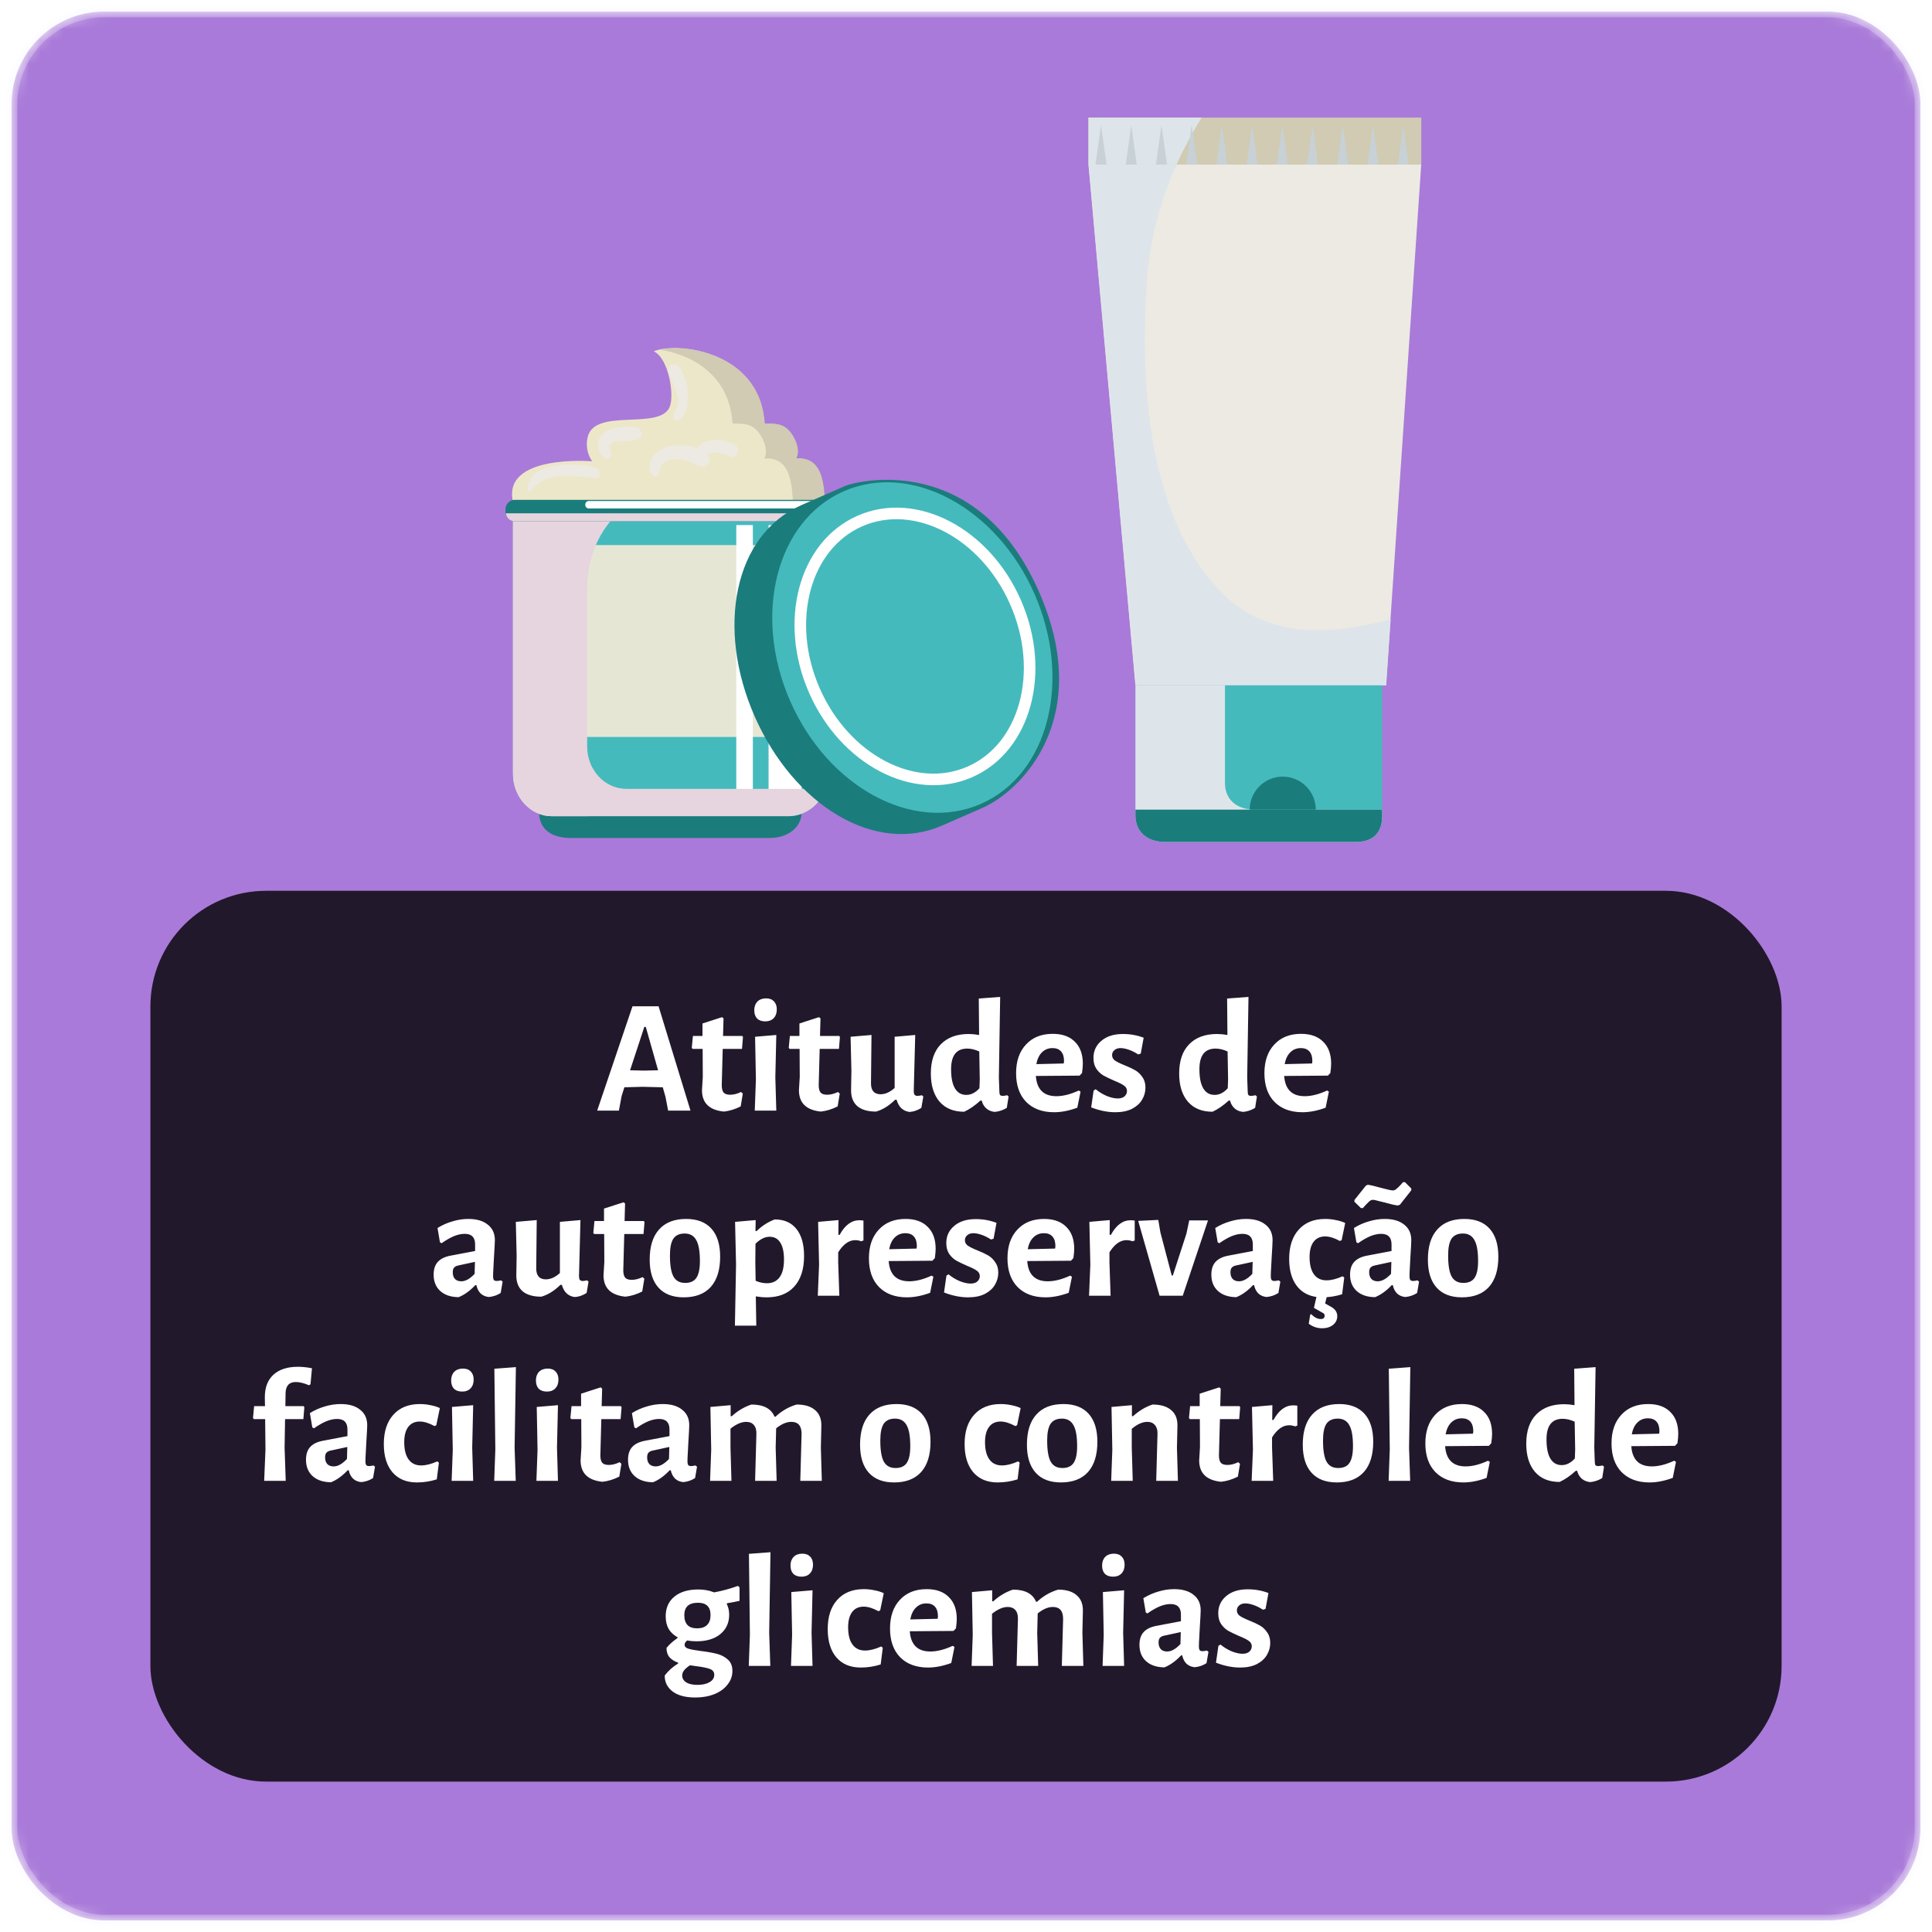 <svg width="167" height="167" viewBox="0 0 167 167" fill="none" xmlns="http://www.w3.org/2000/svg">
<mask id="mask0_206:37302" style="mask-type:alpha" maskUnits="userSpaceOnUse" x="0" y="0" width="167" height="167">
<rect x="1" y="1" width="165" height="165" rx="8" fill="#5988D6" stroke="#EDE6FC" stroke-opacity="0.3"/>
</mask>
<g mask="url(#mask0_206:37302)">
<rect x="1" y="1" width="165" height="165" rx="8" fill="#A97AD9" stroke="#EDE6FC" stroke-opacity="0.3"/>
<path d="M44.37 43.501C43.24 39.21 51.187 39.875 51.187 39.875C50.99 39.592 50.852 39.273 50.781 38.936C50.71 38.6 50.706 38.252 50.771 37.914C51.212 35.152 56.956 37.258 57.874 35.202C58.331 34.176 57.783 30.927 56.512 30.375C58.31 29.544 65.65 30.188 66.066 36.606C66.859 36.656 67.528 36.552 68.143 37.196C68.637 37.698 69.223 38.924 68.782 39.642C71.424 39.418 71.233 42.604 71.3 44.922L44.37 43.501Z" fill="#EDE7CA"/>
<path d="M63.316 36.602C64.109 36.651 64.778 36.547 65.414 37.191C65.904 37.694 66.489 38.919 66.049 39.638C68.637 39.418 68.508 42.471 68.566 44.772L71.341 44.918C71.275 42.6 71.466 39.414 68.824 39.638C69.264 38.919 68.678 37.694 68.184 37.191C67.553 36.547 66.884 36.651 66.107 36.602C65.733 30.695 59.436 29.702 57.056 30.23C59.764 30.657 63.05 32.369 63.316 36.602Z" fill="#D0CBB2"/>
<path d="M69.297 70.173C69.297 71.565 68.051 72.433 66.527 72.433H49.371C47.622 72.433 46.596 71.66 46.596 70.173V68.927C46.629 67.766 47.119 66.665 47.96 65.863C48.801 65.062 49.925 64.625 51.087 64.649H64.795C65.956 64.625 67.079 65.062 67.919 65.863C68.76 66.665 69.249 67.766 69.281 68.927L69.297 70.173Z" fill="#1B7C7C"/>
<path d="M44.341 44.685V66.896C44.341 68.906 45.853 70.551 47.697 70.551H68.209C70.053 70.551 71.566 68.89 71.566 66.896V44.685H44.341Z" fill="#45BABD"/>
<path d="M70.594 47.115H46.596V63.702H70.594V47.115Z" fill="#E6E6D5"/>
<g style="mix-blend-mode:soft-light">
<path d="M69.297 45.387H66.435V69.21H69.297V45.387Z" fill="white"/>
</g>
<g style="mix-blend-mode:soft-light">
<path d="M65.077 45.387H63.644V69.21H65.077V45.387Z" fill="white"/>
</g>
<g style="mix-blend-mode:multiply">
<path d="M50.754 64.537V51.036C50.754 48.208 51.718 46.164 53.085 44.685H44.341V66.896C44.341 68.906 45.853 70.551 47.697 70.551H68.209C68.912 70.531 69.591 70.293 70.153 69.87C70.714 69.446 71.129 68.858 71.341 68.188H54.107C52.262 68.171 50.754 66.543 50.754 64.537Z" fill="#E6D5DE"/>
</g>
<g style="mix-blend-mode:multiply">
<path d="M47.556 66.896V44.685H44.341V66.896C44.341 68.906 45.853 70.551 47.697 70.551H50.929C49.068 70.551 47.556 68.906 47.556 66.896Z" fill="#E6D5DE"/>
</g>
<path d="M72.305 44.133C72.331 44.349 72.271 44.566 72.138 44.739C72.005 44.911 71.81 45.025 71.594 45.055H44.407C44.192 45.025 43.996 44.911 43.864 44.739C43.731 44.566 43.671 44.349 43.697 44.133C43.67 43.916 43.729 43.697 43.862 43.524C43.995 43.35 44.191 43.236 44.407 43.206H71.594C71.811 43.236 72.007 43.35 72.14 43.524C72.273 43.697 72.332 43.916 72.305 44.133Z" fill="#1B7C7C"/>
<g style="mix-blend-mode:multiply">
<path d="M43.726 44.369C43.743 44.545 43.82 44.709 43.944 44.833C44.069 44.958 44.232 45.036 44.407 45.055H71.594C71.769 45.036 71.933 44.958 72.057 44.833C72.181 44.709 72.258 44.545 72.276 44.369H43.726Z" fill="#E6D5DE"/>
</g>
<g style="mix-blend-mode:soft-light">
<path d="M70.552 43.63C70.557 43.71 70.529 43.788 70.477 43.848C70.424 43.908 70.349 43.944 70.27 43.95H50.875C50.795 43.944 50.721 43.908 50.668 43.848C50.615 43.788 50.588 43.71 50.593 43.63C50.59 43.59 50.595 43.55 50.608 43.512C50.62 43.474 50.64 43.439 50.666 43.409C50.693 43.379 50.725 43.355 50.76 43.337C50.796 43.319 50.835 43.309 50.875 43.306H70.27C70.309 43.309 70.348 43.319 70.384 43.337C70.42 43.355 70.452 43.379 70.478 43.409C70.504 43.439 70.524 43.474 70.537 43.512C70.55 43.55 70.555 43.59 70.552 43.63Z" fill="white"/>
</g>
<path d="M89.817 51.169C94.628 62.14 88.214 68.387 84.941 69.824L81.439 71.357C75.624 73.916 68.612 69.592 65.239 61.94C61.866 54.289 63.44 46.218 69.272 43.663L73.061 42.002C74.062 41.586 84.451 38.936 89.817 51.169Z" fill="#1B7C7C"/>
<path d="M89.423 51.344C92.696 58.821 90.619 66.929 84.791 69.484C78.963 72.038 71.578 68.067 68.305 60.603C65.031 53.138 67.104 45.017 72.936 42.463C78.768 39.908 86.15 43.879 89.423 51.344Z" fill="#45BABD"/>
<path d="M87.782 52.062C90.412 58.048 88.646 64.607 83.844 66.717C79.042 68.828 73.019 65.675 70.394 59.689C67.769 53.703 69.53 47.14 74.332 45.034C79.134 42.928 85.157 46.072 87.782 52.062Z" stroke="white" stroke-miterlimit="10"/>
<path d="M58.746 31.762C58.673 31.645 58.557 31.561 58.423 31.527C58.289 31.494 58.147 31.514 58.027 31.584C57.908 31.654 57.82 31.767 57.783 31.901C57.746 32.034 57.762 32.177 57.828 32.298C58.103 32.876 58.281 33.474 58.526 34.059C58.842 34.807 58.373 35.376 58.219 36.041C58.209 36.077 58.208 36.114 58.215 36.151C58.223 36.187 58.238 36.221 58.261 36.251C58.283 36.281 58.312 36.305 58.345 36.322C58.378 36.338 58.414 36.347 58.452 36.348C59.257 36.261 59.411 35.185 59.44 34.533C59.52 33.558 59.276 32.584 58.746 31.762Z" fill="#ECEAE2"/>
<path d="M54.954 36.93C54.508 36.847 54.05 36.847 53.604 36.93C53.154 36.965 52.717 37.093 52.32 37.308C52.141 37.43 51.991 37.593 51.884 37.782C51.776 37.972 51.714 38.183 51.701 38.401C51.688 38.618 51.725 38.836 51.81 39.036C51.894 39.237 52.023 39.416 52.188 39.559C52.24 39.61 52.307 39.644 52.38 39.658C52.452 39.672 52.526 39.664 52.594 39.636C52.662 39.607 52.72 39.56 52.762 39.499C52.803 39.438 52.826 39.367 52.827 39.293C52.827 38.998 52.557 38.562 52.802 38.317C53.047 38.072 53.459 38.126 53.712 38.114C54.16 38.132 54.608 38.104 55.05 38.031C55.71 37.848 55.498 37.083 54.954 36.93Z" fill="#ECEAE2"/>
<path d="M51.573 40.49C50.007 39.912 45.541 39.804 45.645 42.35C45.644 42.384 45.655 42.416 45.674 42.443C45.694 42.469 45.722 42.488 45.754 42.497C45.786 42.506 45.819 42.505 45.85 42.492C45.881 42.48 45.907 42.458 45.923 42.429C47.215 40.606 49.562 41.183 51.456 41.345C51.98 41.391 52.005 40.652 51.573 40.49Z" fill="#ECEAE2"/>
<path d="M63.627 38.546C62.996 37.993 61.92 37.952 61.135 38.13C60.776 38.224 60.462 38.444 60.25 38.749C59.471 38.482 58.636 38.428 57.828 38.591C56.79 38.795 55.581 40.041 56.416 41.084C56.45 41.117 56.491 41.143 56.536 41.159C56.581 41.174 56.629 41.179 56.677 41.173C56.724 41.167 56.769 41.15 56.809 41.124C56.849 41.098 56.882 41.062 56.906 41.021C57.052 40.735 57.056 40.361 57.26 40.103C57.536 39.84 57.903 39.691 58.285 39.688C59.116 39.609 59.714 39.974 60.45 40.29C60.927 40.498 61.575 40.041 61.231 39.505C61.187 39.444 61.138 39.388 61.085 39.335C61.228 39.226 61.4 39.161 61.58 39.148C62.102 39.117 62.623 39.227 63.087 39.468C63.607 39.68 64.026 38.895 63.627 38.546Z" fill="#ECEAE2"/>
<path d="M119.805 59.24H98.142L94.084 14.229H122.849L119.805 59.24Z" fill="#ECEAE2"/>
<path d="M122.854 10.166H94.084V14.229H122.854V10.166Z" fill="#D0CBB2"/>
<g style="mix-blend-mode:multiply">
<g style="mix-blend-mode:multiply">
<path d="M105.017 50.613C99.23 44.079 98.566 33.008 99.114 24.726C99.323 21.095 100.202 17.535 101.706 14.225H94.1L98.163 59.24H119.821L120.208 53.52C114.795 54.983 109.137 55.294 105.017 50.613Z" fill="#DEE5EA"/>
</g>
<g style="mix-blend-mode:multiply">
<path d="M103.866 10.166H94.084V14.225H101.69C102.328 12.827 103.056 11.472 103.866 10.166Z" fill="#DEE5EA"/>
</g>
</g>
<path d="M117.184 72.778H100.776C98.915 72.778 98.154 71.677 98.154 70.493V59.24H119.468V70.576C119.468 71.677 118.961 72.778 117.184 72.778Z" fill="#45BABD"/>
<g style="mix-blend-mode:multiply">
<path d="M108.51 69.986C106.649 69.986 105.885 68.886 105.885 67.702V59.24H98.146V70.493C98.146 71.677 98.906 72.778 100.767 72.778H117.184C118.961 72.778 119.468 71.677 119.468 70.576V69.986H108.51Z" fill="#DEE5EA"/>
</g>
<path d="M98.146 69.986V70.493C98.146 71.677 98.906 72.778 100.767 72.778H117.184C118.961 72.778 119.468 71.677 119.468 70.576V69.986H98.146Z" fill="#1B7C7C"/>
<path d="M108.024 69.986C108.024 69.228 108.325 68.502 108.861 67.966C109.397 67.43 110.124 67.129 110.882 67.129C111.639 67.13 112.365 67.431 112.9 67.967C113.435 68.503 113.736 69.229 113.736 69.986H108.024Z" fill="#1B7C7C"/>
<g style="mix-blend-mode:multiply">
<path d="M95.65 14.229H94.694L95.172 10.802L95.65 14.229Z" fill="#C8D1D6"/>
</g>
<g style="mix-blend-mode:multiply">
<path d="M98.263 14.229H97.307L97.785 10.802L98.263 14.229Z" fill="#C8D1D6"/>
</g>
<g style="mix-blend-mode:multiply">
<path d="M100.875 14.229H99.92L100.398 10.802L100.875 14.229Z" fill="#C8D1D6"/>
</g>
<g style="mix-blend-mode:multiply">
<path d="M103.488 14.229H102.529L103.006 10.802L103.488 14.229Z" fill="#C8D1D6"/>
</g>
<g style="mix-blend-mode:multiply">
<path d="M106.101 14.229H105.141L105.619 10.802L106.101 14.229Z" fill="#C8D1D6"/>
</g>
<g style="mix-blend-mode:multiply">
<path d="M108.71 14.229H107.754L108.232 10.802L108.71 14.229Z" fill="#C8D1D6"/>
</g>
<g style="mix-blend-mode:multiply">
<path d="M111.322 14.229H110.363L110.845 10.802L111.322 14.229Z" fill="#C8D1D6"/>
</g>
<g style="mix-blend-mode:multiply">
<path d="M113.935 14.229H112.976L113.457 10.802L113.935 14.229Z" fill="#C8D1D6"/>
</g>
<g style="mix-blend-mode:multiply">
<path d="M116.548 14.229H115.588L116.066 10.802L116.548 14.229Z" fill="#C8D1D6"/>
</g>
<g style="mix-blend-mode:multiply">
<path d="M119.157 14.229H118.201L118.679 10.802L119.157 14.229Z" fill="#C8D1D6"/>
</g>
<g style="mix-blend-mode:multiply">
<path d="M121.769 14.229H120.814L121.292 10.802L121.769 14.229Z" fill="#C8D1D6"/>
</g>
</g>
<g filter="url(#filter0_b_206:37302)">
<rect x="13" y="77" width="141" height="77" rx="10" fill="black" fill-opacity="0.8"/>
</g>
<path d="M59.684 96H57.752L57.528 94.824L57.29 93.984L55.526 93.942L53.972 93.984L53.734 94.726L53.496 96H51.62L54.672 86.984H56.926L59.684 96ZM56.884 92.514L55.82 88.762H55.694L54.462 92.514L55.666 92.542L56.884 92.514ZM63.115 94.628C63.414 94.628 63.726 94.549 64.053 94.39L64.207 94.53L64.025 95.636C63.549 95.879 63.064 96.028 62.569 96.084C61.309 95.953 60.679 95.337 60.679 94.236L60.749 93.074L60.735 90.666H59.867L59.797 90.568L59.895 89.546H60.721V88.468L62.415 87.922L62.541 88.034L62.499 89.546H64.165L64.221 89.644L64.137 90.666H62.471L62.387 93.802C62.387 94.101 62.443 94.315 62.555 94.446C62.667 94.567 62.854 94.628 63.115 94.628ZM65.339 93.312L65.269 89.616L67.103 89.462L67.019 93.13L67.103 96H65.241L65.339 93.312ZM66.221 86.298C66.511 86.298 66.735 86.382 66.893 86.55C67.061 86.718 67.145 86.951 67.145 87.25C67.145 87.567 67.057 87.819 66.879 88.006C66.702 88.193 66.459 88.286 66.151 88.286C65.843 88.286 65.605 88.202 65.437 88.034C65.279 87.866 65.199 87.628 65.199 87.32C65.199 87.012 65.288 86.765 65.465 86.578C65.652 86.391 65.904 86.298 66.221 86.298ZM71.496 94.628C71.794 94.628 72.107 94.549 72.434 94.39L72.588 94.53L72.406 95.636C71.93 95.879 71.444 96.028 70.95 96.084C69.69 95.953 69.06 95.337 69.06 94.236L69.13 93.074L69.116 90.666H68.248L68.178 90.568L68.276 89.546H69.102V88.468L70.796 87.922L70.922 88.034L70.88 89.546H72.546L72.602 89.644L72.518 90.666H70.852L70.768 93.802C70.768 94.101 70.824 94.315 70.936 94.446C71.048 94.567 71.234 94.628 71.496 94.628ZM79.81 94.782L79.642 95.762C79.297 95.986 78.942 96.103 78.578 96.112C78.308 96.065 78.084 95.958 77.906 95.79C77.729 95.622 77.594 95.379 77.5 95.062H77.374C76.842 95.585 76.292 95.925 75.722 96.084C75.013 96.084 74.472 95.925 74.098 95.608C73.734 95.281 73.557 94.815 73.566 94.208L73.594 92.556L73.524 89.616L75.33 89.462L75.288 93.592C75.279 93.919 75.344 94.166 75.484 94.334C75.624 94.502 75.834 94.586 76.114 94.586C76.525 94.586 76.931 94.404 77.332 94.04V89.616L79.11 89.462L78.984 94.306C78.984 94.455 79.008 94.563 79.054 94.628C79.11 94.693 79.194 94.726 79.306 94.726C79.409 94.726 79.535 94.707 79.684 94.67L79.81 94.782ZM86.341 93.13L86.383 94.306C86.383 94.465 86.401 94.577 86.439 94.642C86.485 94.698 86.565 94.726 86.677 94.726C86.779 94.726 86.905 94.707 87.055 94.67L87.181 94.782L87.027 95.762C86.709 95.958 86.364 96.075 85.991 96.112C85.701 96.084 85.459 95.986 85.263 95.818C85.067 95.65 84.931 95.421 84.857 95.132H84.745C84.287 95.552 83.821 95.874 83.345 96.098C82.43 96.098 81.721 95.809 81.217 95.23C80.713 94.642 80.461 93.83 80.461 92.794C80.461 91.693 80.75 90.848 81.329 90.26C81.907 89.672 82.71 89.378 83.737 89.378C84.007 89.378 84.306 89.406 84.633 89.462L84.605 86.312L86.453 86.172L86.341 93.13ZM83.611 90.638C82.677 90.638 82.211 91.231 82.211 92.416C82.211 93.153 82.323 93.709 82.547 94.082C82.771 94.455 83.097 94.642 83.527 94.642C83.937 94.642 84.315 94.451 84.661 94.068L84.689 93.298L84.647 90.89C84.283 90.722 83.937 90.638 83.611 90.638ZM93.318 92.976L89.538 93.004C89.622 94.171 90.215 94.754 91.316 94.754C91.894 94.754 92.538 94.591 93.248 94.264L93.402 94.362L93.122 95.748C92.412 96.009 91.745 96.14 91.12 96.14C90.093 96.14 89.286 95.841 88.698 95.244C88.119 94.647 87.83 93.821 87.83 92.766C87.83 91.721 88.115 90.895 88.684 90.288C89.253 89.672 90.023 89.364 90.994 89.364C91.825 89.364 92.464 89.593 92.912 90.05C93.369 90.498 93.598 91.128 93.598 91.94C93.598 92.155 93.575 92.425 93.528 92.752L93.318 92.976ZM91.974 91.73C91.974 91.357 91.89 91.077 91.722 90.89C91.554 90.694 91.306 90.596 90.98 90.596C90.616 90.596 90.312 90.717 90.07 90.96C89.827 91.193 89.664 91.534 89.58 91.982L91.946 91.926L91.974 91.73ZM97.065 89.378C97.7 89.378 98.297 89.485 98.857 89.7L98.605 91.072L98.381 91.142C98.111 90.965 97.84 90.829 97.569 90.736C97.299 90.643 97.061 90.596 96.855 90.596C96.631 90.596 96.454 90.657 96.323 90.778C96.193 90.89 96.127 91.03 96.127 91.198C96.127 91.394 96.211 91.553 96.379 91.674C96.557 91.795 96.832 91.931 97.205 92.08C97.579 92.229 97.887 92.374 98.129 92.514C98.372 92.654 98.577 92.85 98.745 93.102C98.923 93.345 99.011 93.648 99.011 94.012C99.011 94.385 98.913 94.735 98.717 95.062C98.531 95.379 98.241 95.641 97.849 95.846C97.457 96.042 96.977 96.14 96.407 96.14C95.735 96.14 95.04 96 94.321 95.72L94.531 94.264L94.713 94.152C95.003 94.395 95.325 94.591 95.679 94.74C96.034 94.88 96.347 94.95 96.617 94.95C96.869 94.95 97.065 94.889 97.205 94.768C97.345 94.637 97.415 94.483 97.415 94.306C97.415 94.11 97.327 93.951 97.149 93.83C96.981 93.709 96.711 93.573 96.337 93.424C95.955 93.256 95.642 93.107 95.399 92.976C95.157 92.836 94.947 92.64 94.769 92.388C94.601 92.136 94.517 91.823 94.517 91.45C94.517 90.843 94.746 90.349 95.203 89.966C95.661 89.574 96.281 89.378 97.065 89.378ZM107.806 93.13L107.848 94.306C107.848 94.465 107.866 94.577 107.904 94.642C107.95 94.698 108.03 94.726 108.142 94.726C108.244 94.726 108.37 94.707 108.52 94.67L108.646 94.782L108.492 95.762C108.174 95.958 107.829 96.075 107.456 96.112C107.166 96.084 106.924 95.986 106.728 95.818C106.532 95.65 106.396 95.421 106.322 95.132H106.21C105.752 95.552 105.286 95.874 104.81 96.098C103.895 96.098 103.186 95.809 102.682 95.23C102.178 94.642 101.926 93.83 101.926 92.794C101.926 91.693 102.215 90.848 102.794 90.26C103.372 89.672 104.175 89.378 105.202 89.378C105.472 89.378 105.771 89.406 106.098 89.462L106.07 86.312L107.918 86.172L107.806 93.13ZM105.076 90.638C104.142 90.638 103.676 91.231 103.676 92.416C103.676 93.153 103.788 93.709 104.012 94.082C104.236 94.455 104.562 94.642 104.992 94.642C105.402 94.642 105.78 94.451 106.126 94.068L106.154 93.298L106.112 90.89C105.748 90.722 105.402 90.638 105.076 90.638ZM114.783 92.976L111.003 93.004C111.087 94.171 111.679 94.754 112.781 94.754C113.359 94.754 114.003 94.591 114.713 94.264L114.867 94.362L114.587 95.748C113.877 96.009 113.21 96.14 112.585 96.14C111.558 96.14 110.751 95.841 110.163 95.244C109.584 94.647 109.295 93.821 109.295 92.766C109.295 91.721 109.579 90.895 110.149 90.288C110.718 89.672 111.488 89.364 112.459 89.364C113.289 89.364 113.929 89.593 114.377 90.05C114.834 90.498 115.063 91.128 115.063 91.94C115.063 92.155 115.039 92.425 114.993 92.752L114.783 92.976ZM113.439 91.73C113.439 91.357 113.355 91.077 113.187 90.89C113.019 90.694 112.771 90.596 112.445 90.596C112.081 90.596 111.777 90.717 111.535 90.96C111.292 91.193 111.129 91.534 111.045 91.982L113.411 91.926L113.439 91.73ZM40.48 105.364C41.198 105.364 41.758 105.527 42.16 105.854C42.57 106.171 42.776 106.619 42.776 107.198C42.776 107.366 42.748 107.898 42.691 108.794C42.682 109.055 42.668 109.326 42.65 109.606C42.631 109.877 42.621 110.11 42.621 110.306C42.621 110.465 42.645 110.577 42.691 110.642C42.738 110.698 42.822 110.726 42.944 110.726C43.037 110.726 43.158 110.707 43.307 110.67L43.447 110.782L43.279 111.762C42.981 111.958 42.64 112.075 42.258 112.112C41.977 112.084 41.744 111.986 41.557 111.818C41.371 111.641 41.245 111.398 41.179 111.09H41.081C40.615 111.585 40.134 111.93 39.639 112.126C38.968 112.117 38.44 111.939 38.057 111.594C37.675 111.249 37.483 110.777 37.483 110.18C37.483 109.713 37.6 109.349 37.834 109.088C38.076 108.817 38.44 108.635 38.925 108.542L41.068 108.136V107.562C41.068 106.955 40.769 106.652 40.172 106.652C39.882 106.652 39.574 106.717 39.248 106.848C38.93 106.979 38.571 107.184 38.169 107.464L38.029 107.38L37.819 106.148C38.221 105.896 38.65 105.705 39.108 105.574C39.565 105.434 40.022 105.364 40.48 105.364ZM39.569 109.396C39.42 109.433 39.308 109.499 39.233 109.592C39.168 109.676 39.136 109.807 39.136 109.984C39.136 110.227 39.201 110.418 39.331 110.558C39.462 110.689 39.644 110.754 39.877 110.754C40.242 110.754 40.624 110.539 41.026 110.11L41.053 109.074L39.569 109.396ZM50.874 110.782L50.706 111.762C50.36 111.986 50.006 112.103 49.642 112.112C49.371 112.065 49.147 111.958 48.97 111.79C48.792 111.622 48.657 111.379 48.564 111.062H48.438C47.906 111.585 47.355 111.925 46.786 112.084C46.076 112.084 45.535 111.925 45.162 111.608C44.798 111.281 44.62 110.815 44.63 110.208L44.658 108.556L44.588 105.616L46.394 105.462L46.352 109.592C46.342 109.919 46.408 110.166 46.548 110.334C46.688 110.502 46.898 110.586 47.178 110.586C47.588 110.586 47.994 110.404 48.396 110.04V105.616L50.174 105.462L50.048 110.306C50.048 110.455 50.071 110.563 50.118 110.628C50.174 110.693 50.258 110.726 50.37 110.726C50.472 110.726 50.598 110.707 50.748 110.67L50.874 110.782ZM54.604 110.628C54.903 110.628 55.215 110.549 55.542 110.39L55.696 110.53L55.514 111.636C55.038 111.879 54.553 112.028 54.058 112.084C52.798 111.953 52.168 111.337 52.168 110.236L52.238 109.074L52.224 106.666H51.356L51.286 106.568L51.384 105.546H52.21V104.468L53.904 103.922L54.03 104.034L53.988 105.546H55.654L55.71 105.644L55.626 106.666H53.96L53.876 109.802C53.876 110.101 53.932 110.315 54.044 110.446C54.156 110.567 54.343 110.628 54.604 110.628ZM59.309 105.364C60.261 105.364 60.989 105.644 61.493 106.204C61.997 106.764 62.249 107.571 62.249 108.626C62.249 109.765 61.978 110.637 61.437 111.244C60.896 111.841 60.116 112.14 59.099 112.14C58.147 112.14 57.419 111.86 56.915 111.3C56.411 110.74 56.159 109.933 56.159 108.878C56.159 107.739 56.43 106.871 56.971 106.274C57.512 105.667 58.292 105.364 59.309 105.364ZM59.183 106.624C58.735 106.624 58.408 106.773 58.203 107.072C58.007 107.371 57.909 107.851 57.909 108.514C57.909 109.373 58.012 109.984 58.217 110.348C58.422 110.712 58.758 110.894 59.225 110.894C59.673 110.894 59.995 110.749 60.191 110.46C60.396 110.161 60.499 109.676 60.499 109.004C60.499 108.155 60.392 107.548 60.177 107.184C59.972 106.811 59.64 106.624 59.183 106.624ZM66.969 105.406C67.781 105.406 68.406 105.681 68.845 106.232C69.284 106.783 69.503 107.562 69.503 108.57C69.503 109.709 69.218 110.591 68.649 111.216C68.089 111.832 67.296 112.14 66.269 112.14C65.97 112.14 65.658 112.112 65.331 112.056L65.373 114.59H63.525L63.623 109.312L63.539 105.616L65.317 105.462L65.303 106.414H65.401C65.662 106.162 65.914 105.961 66.157 105.812C66.4 105.653 66.67 105.518 66.969 105.406ZM66.283 110.922C66.768 110.922 67.137 110.749 67.389 110.404C67.641 110.059 67.767 109.55 67.767 108.878C67.767 108.225 67.66 107.735 67.445 107.408C67.24 107.072 66.932 106.904 66.521 106.904C66.12 106.904 65.714 107.105 65.303 107.506L65.289 109.13L65.317 110.712C65.653 110.852 65.975 110.922 66.283 110.922ZM74.287 105.476C74.371 105.476 74.488 105.485 74.637 105.504V107.226L74.441 107.296C74.282 107.231 74.11 107.198 73.923 107.198C73.382 107.198 72.892 107.548 72.453 108.248V109.13L72.551 112H70.689L70.801 109.312L70.717 105.616L72.481 105.462L72.467 106.736H72.579C73.036 105.896 73.606 105.476 74.287 105.476ZM80.596 108.976L76.816 109.004C76.9 110.171 77.493 110.754 78.594 110.754C79.173 110.754 79.817 110.591 80.526 110.264L80.68 110.362L80.4 111.748C79.691 112.009 79.023 112.14 78.398 112.14C77.371 112.14 76.564 111.841 75.976 111.244C75.397 110.647 75.108 109.821 75.108 108.766C75.108 107.721 75.393 106.895 75.962 106.288C76.531 105.672 77.302 105.364 78.272 105.364C79.103 105.364 79.742 105.593 80.19 106.05C80.647 106.498 80.876 107.128 80.876 107.94C80.876 108.155 80.853 108.425 80.806 108.752L80.596 108.976ZM79.252 107.73C79.252 107.357 79.168 107.077 79 106.89C78.832 106.694 78.585 106.596 78.258 106.596C77.894 106.596 77.591 106.717 77.348 106.96C77.106 107.193 76.942 107.534 76.858 107.982L79.224 107.926L79.252 107.73ZM84.344 105.378C84.978 105.378 85.576 105.485 86.136 105.7L85.884 107.072L85.66 107.142C85.389 106.965 85.118 106.829 84.848 106.736C84.577 106.643 84.339 106.596 84.134 106.596C83.91 106.596 83.732 106.657 83.602 106.778C83.471 106.89 83.406 107.03 83.406 107.198C83.406 107.394 83.49 107.553 83.658 107.674C83.835 107.795 84.11 107.931 84.484 108.08C84.857 108.229 85.165 108.374 85.408 108.514C85.65 108.654 85.856 108.85 86.024 109.102C86.201 109.345 86.29 109.648 86.29 110.012C86.29 110.385 86.192 110.735 85.996 111.062C85.809 111.379 85.52 111.641 85.128 111.846C84.736 112.042 84.255 112.14 83.686 112.14C83.014 112.14 82.318 112 81.6 111.72L81.81 110.264L81.992 110.152C82.281 110.395 82.603 110.591 82.958 110.74C83.312 110.88 83.625 110.95 83.896 110.95C84.148 110.95 84.344 110.889 84.484 110.768C84.624 110.637 84.694 110.483 84.694 110.306C84.694 110.11 84.605 109.951 84.428 109.83C84.26 109.709 83.989 109.573 83.616 109.424C83.233 109.256 82.92 109.107 82.678 108.976C82.435 108.836 82.225 108.64 82.048 108.388C81.88 108.136 81.796 107.823 81.796 107.45C81.796 106.843 82.024 106.349 82.482 105.966C82.939 105.574 83.56 105.378 84.344 105.378ZM92.573 108.976L88.793 109.004C88.877 110.171 89.469 110.754 90.571 110.754C91.149 110.754 91.793 110.591 92.503 110.264L92.657 110.362L92.377 111.748C91.667 112.009 91 112.14 90.375 112.14C89.348 112.14 88.541 111.841 87.953 111.244C87.374 110.647 87.085 109.821 87.085 108.766C87.085 107.721 87.369 106.895 87.939 106.288C88.508 105.672 89.278 105.364 90.249 105.364C91.079 105.364 91.719 105.593 92.167 106.05C92.624 106.498 92.853 107.128 92.853 107.94C92.853 108.155 92.829 108.425 92.783 108.752L92.573 108.976ZM91.229 107.73C91.229 107.357 91.145 107.077 90.977 106.89C90.809 106.694 90.561 106.596 90.235 106.596C89.871 106.596 89.567 106.717 89.325 106.96C89.082 107.193 88.919 107.534 88.835 107.982L91.201 107.926L91.229 107.73ZM97.734 105.476C97.818 105.476 97.935 105.485 98.084 105.504V107.226L97.888 107.296C97.73 107.231 97.557 107.198 97.37 107.198C96.829 107.198 96.339 107.548 95.9 108.248V109.13L95.998 112H94.136L94.248 109.312L94.164 105.616L95.928 105.462L95.914 106.736H96.026C96.484 105.896 97.053 105.476 97.734 105.476ZM100.303 106.526L101.283 110.25H101.381L102.557 106.624L102.795 105.49H104.419L102.235 112H100.233L98.385 105.532L100.121 105.448L100.303 106.526ZM107.704 105.364C108.423 105.364 108.983 105.527 109.384 105.854C109.795 106.171 110 106.619 110 107.198C110 107.366 109.972 107.898 109.916 108.794C109.907 109.055 109.893 109.326 109.874 109.606C109.855 109.877 109.846 110.11 109.846 110.306C109.846 110.465 109.869 110.577 109.916 110.642C109.963 110.698 110.047 110.726 110.168 110.726C110.261 110.726 110.383 110.707 110.532 110.67L110.672 110.782L110.504 111.762C110.205 111.958 109.865 112.075 109.482 112.112C109.202 112.084 108.969 111.986 108.782 111.818C108.595 111.641 108.469 111.398 108.404 111.09H108.306C107.839 111.585 107.359 111.93 106.864 112.126C106.192 112.117 105.665 111.939 105.282 111.594C104.899 111.249 104.708 110.777 104.708 110.18C104.708 109.713 104.825 109.349 105.058 109.088C105.301 108.817 105.665 108.635 106.15 108.542L108.292 108.136V107.562C108.292 106.955 107.993 106.652 107.396 106.652C107.107 106.652 106.799 106.717 106.472 106.848C106.155 106.979 105.795 107.184 105.394 107.464L105.254 107.38L105.044 106.148C105.445 105.896 105.875 105.705 106.332 105.574C106.789 105.434 107.247 105.364 107.704 105.364ZM106.794 109.396C106.645 109.433 106.533 109.499 106.458 109.592C106.393 109.676 106.36 109.807 106.36 109.984C106.36 110.227 106.425 110.418 106.556 110.558C106.687 110.689 106.869 110.754 107.102 110.754C107.466 110.754 107.849 110.539 108.25 110.11L108.278 109.074L106.794 109.396ZM114.556 105.364C114.864 105.364 115.168 105.397 115.466 105.462C115.774 105.518 116.045 105.602 116.278 105.714L115.97 107.198L115.816 107.268C115.34 107.007 114.916 106.876 114.542 106.876C114.113 106.876 113.782 107.03 113.548 107.338C113.315 107.646 113.198 108.085 113.198 108.654C113.198 109.307 113.324 109.807 113.576 110.152C113.828 110.497 114.188 110.67 114.654 110.67C115.074 110.67 115.541 110.553 116.054 110.32L116.194 110.432L116.012 111.874C115.452 112.051 114.878 112.14 114.29 112.14C113.394 112.14 112.694 111.851 112.19 111.272C111.686 110.684 111.434 109.867 111.434 108.822C111.434 107.739 111.71 106.895 112.26 106.288C112.811 105.672 113.576 105.364 114.556 105.364ZM114.542 112.672L115.018 112.938C115.224 113.05 115.368 113.171 115.452 113.302C115.546 113.442 115.592 113.596 115.592 113.764C115.592 114.072 115.471 114.324 115.228 114.52C114.986 114.716 114.668 114.814 114.276 114.814C113.856 114.814 113.474 114.683 113.128 114.422L113.254 113.638L113.338 113.596C113.618 113.876 113.894 114.016 114.164 114.016C114.388 114.016 114.5 113.918 114.5 113.722C114.5 113.657 114.482 113.601 114.444 113.554C114.407 113.517 114.346 113.479 114.262 113.442L113.576 113.05L113.898 111.636H114.794L114.542 112.672ZM119.694 105.364C120.413 105.364 120.973 105.527 121.374 105.854C121.785 106.171 121.99 106.619 121.99 107.198C121.99 107.366 121.962 107.898 121.906 108.794C121.897 109.055 121.883 109.326 121.864 109.606C121.846 109.877 121.836 110.11 121.836 110.306C121.836 110.465 121.86 110.577 121.906 110.642C121.953 110.698 122.037 110.726 122.158 110.726C122.252 110.726 122.373 110.707 122.522 110.67L122.662 110.782L122.494 111.762C122.196 111.958 121.855 112.075 121.472 112.112C121.192 112.084 120.959 111.986 120.772 111.818C120.586 111.641 120.46 111.398 120.394 111.09H120.296C119.83 111.585 119.349 111.93 118.854 112.126C118.182 112.117 117.655 111.939 117.272 111.594C116.89 111.249 116.698 110.777 116.698 110.18C116.698 109.713 116.815 109.349 117.048 109.088C117.291 108.817 117.655 108.635 118.14 108.542L120.282 108.136V107.562C120.282 106.955 119.984 106.652 119.386 106.652C119.097 106.652 118.789 106.717 118.462 106.848C118.145 106.979 117.786 107.184 117.384 107.464L117.244 107.38L117.034 106.148C117.436 105.896 117.865 105.705 118.322 105.574C118.78 105.434 119.237 105.364 119.694 105.364ZM118.784 109.396C118.635 109.433 118.523 109.499 118.448 109.592C118.383 109.676 118.35 109.807 118.35 109.984C118.35 110.227 118.416 110.418 118.546 110.558C118.677 110.689 118.859 110.754 119.092 110.754C119.456 110.754 119.839 110.539 120.24 110.11L120.268 109.074L118.784 109.396ZM121.99 102.732V102.886L121.01 104.132L120.828 104.202C120.576 104.174 120.189 104.085 119.666 103.936C119.62 103.927 119.466 103.889 119.204 103.824C118.952 103.749 118.775 103.712 118.672 103.712C118.57 103.712 118.467 103.754 118.364 103.838C118.271 103.922 118.168 104.025 118.056 104.146C117.944 104.267 117.86 104.361 117.804 104.426H117.636L117.076 103.88V103.726L118.07 102.48L118.238 102.41C118.462 102.438 118.859 102.531 119.428 102.69C119.951 102.83 120.273 102.9 120.394 102.9C120.506 102.9 120.614 102.853 120.716 102.76C120.828 102.667 120.94 102.559 121.052 102.438C121.164 102.317 121.239 102.233 121.276 102.186H121.444L121.99 102.732ZM126.575 105.364C127.527 105.364 128.255 105.644 128.759 106.204C129.263 106.764 129.515 107.571 129.515 108.626C129.515 109.765 129.244 110.637 128.703 111.244C128.161 111.841 127.382 112.14 126.365 112.14C125.413 112.14 124.685 111.86 124.181 111.3C123.677 110.74 123.425 109.933 123.425 108.878C123.425 107.739 123.695 106.871 124.237 106.274C124.778 105.667 125.557 105.364 126.575 105.364ZM126.449 106.624C126.001 106.624 125.674 106.773 125.469 107.072C125.273 107.371 125.175 107.851 125.175 108.514C125.175 109.373 125.277 109.984 125.483 110.348C125.688 110.712 126.024 110.894 126.491 110.894C126.939 110.894 127.261 110.749 127.457 110.46C127.662 110.161 127.765 109.676 127.765 109.004C127.765 108.155 127.657 107.548 127.443 107.184C127.237 106.811 126.906 106.624 126.449 106.624ZM25.747 118.144C26.13 118.144 26.535 118.186 26.965 118.27L26.839 119.656L26.713 119.74C26.274 119.553 25.892 119.46 25.565 119.46C24.986 119.46 24.692 119.791 24.683 120.454L24.669 121.546H26.251L26.307 121.644L26.223 122.666H24.641L24.599 125.13L24.697 128H22.835L22.947 125.298L22.919 122.666H21.939L21.869 122.568L21.967 121.546H22.905L22.891 120.776C22.891 119.936 23.138 119.287 23.633 118.83C24.137 118.373 24.841 118.144 25.747 118.144ZM29.446 121.364C30.165 121.364 30.725 121.527 31.126 121.854C31.537 122.171 31.742 122.619 31.742 123.198C31.742 123.366 31.714 123.898 31.658 124.794C31.649 125.055 31.635 125.326 31.616 125.606C31.598 125.877 31.588 126.11 31.588 126.306C31.588 126.465 31.612 126.577 31.658 126.642C31.705 126.698 31.789 126.726 31.91 126.726C32.004 126.726 32.125 126.707 32.274 126.67L32.414 126.782L32.246 127.762C31.948 127.958 31.607 128.075 31.224 128.112C30.944 128.084 30.711 127.986 30.524 127.818C30.338 127.641 30.212 127.398 30.146 127.09H30.048C29.582 127.585 29.101 127.93 28.606 128.126C27.934 128.117 27.407 127.939 27.024 127.594C26.642 127.249 26.45 126.777 26.45 126.18C26.45 125.713 26.567 125.349 26.8 125.088C27.043 124.817 27.407 124.635 27.892 124.542L30.034 124.136V123.562C30.034 122.955 29.736 122.652 29.138 122.652C28.849 122.652 28.541 122.717 28.214 122.848C27.897 122.979 27.538 123.184 27.136 123.464L26.996 123.38L26.786 122.148C27.188 121.896 27.617 121.705 28.074 121.574C28.532 121.434 28.989 121.364 29.446 121.364ZM28.536 125.396C28.387 125.433 28.275 125.499 28.2 125.592C28.135 125.676 28.102 125.807 28.102 125.984C28.102 126.227 28.168 126.418 28.298 126.558C28.429 126.689 28.611 126.754 28.844 126.754C29.208 126.754 29.591 126.539 29.992 126.11L30.02 125.074L28.536 125.396ZM36.298 121.364C36.606 121.364 36.91 121.397 37.209 121.462C37.517 121.518 37.787 121.602 38.02 121.714L37.712 123.198L37.559 123.268C37.083 123.007 36.658 122.876 36.285 122.876C35.855 122.876 35.524 123.03 35.291 123.338C35.057 123.646 34.941 124.085 34.941 124.654C34.941 125.307 35.066 125.807 35.319 126.152C35.571 126.497 35.93 126.67 36.397 126.67C36.816 126.67 37.283 126.553 37.797 126.32L37.937 126.432L37.755 127.874C37.194 128.051 36.62 128.14 36.032 128.14C35.136 128.14 34.437 127.851 33.932 127.272C33.428 126.684 33.176 125.867 33.176 124.822C33.176 123.739 33.452 122.895 34.002 122.288C34.553 121.672 35.319 121.364 36.298 121.364ZM39.137 125.312L39.067 121.616L40.901 121.462L40.817 125.13L40.901 128H39.039L39.137 125.312ZM40.019 118.298C40.309 118.298 40.533 118.382 40.691 118.55C40.859 118.718 40.943 118.951 40.943 119.25C40.943 119.567 40.855 119.819 40.677 120.006C40.5 120.193 40.257 120.286 39.949 120.286C39.641 120.286 39.403 120.202 39.235 120.034C39.077 119.866 38.997 119.628 38.997 119.32C38.997 119.012 39.086 118.765 39.263 118.578C39.45 118.391 39.702 118.298 40.019 118.298ZM44.482 125.13L44.58 128H42.718L42.816 125.298L42.732 118.312L44.594 118.172L44.482 125.13ZM46.465 125.312L46.395 121.616L48.229 121.462L48.145 125.13L48.229 128H46.367L46.465 125.312ZM47.347 118.298C47.637 118.298 47.861 118.382 48.019 118.55C48.187 118.718 48.271 118.951 48.271 119.25C48.271 119.567 48.183 119.819 48.005 120.006C47.828 120.193 47.585 120.286 47.277 120.286C46.969 120.286 46.731 120.202 46.563 120.034C46.405 119.866 46.325 119.628 46.325 119.32C46.325 119.012 46.414 118.765 46.591 118.578C46.778 118.391 47.03 118.298 47.347 118.298ZM52.622 126.628C52.92 126.628 53.233 126.549 53.56 126.39L53.714 126.53L53.532 127.636C53.056 127.879 52.57 128.028 52.076 128.084C50.816 127.953 50.186 127.337 50.186 126.236L50.256 125.074L50.242 122.666H49.374L49.304 122.568L49.402 121.546H50.228V120.468L51.922 119.922L52.048 120.034L52.006 121.546H53.672L53.728 121.644L53.644 122.666H51.978L51.894 125.802C51.894 126.101 51.95 126.315 52.062 126.446C52.174 126.567 52.36 126.628 52.622 126.628ZM57.282 121.364C58.001 121.364 58.561 121.527 58.962 121.854C59.373 122.171 59.578 122.619 59.578 123.198C59.578 123.366 59.55 123.898 59.494 124.794C59.485 125.055 59.471 125.326 59.452 125.606C59.434 125.877 59.424 126.11 59.424 126.306C59.424 126.465 59.447 126.577 59.494 126.642C59.541 126.698 59.625 126.726 59.746 126.726C59.84 126.726 59.961 126.707 60.11 126.67L60.25 126.782L60.082 127.762C59.783 127.958 59.443 128.075 59.06 128.112C58.78 128.084 58.547 127.986 58.36 127.818C58.173 127.641 58.047 127.398 57.982 127.09H57.884C57.417 127.585 56.937 127.93 56.442 128.126C55.77 128.117 55.243 127.939 54.86 127.594C54.477 127.249 54.286 126.777 54.286 126.18C54.286 125.713 54.403 125.349 54.636 125.088C54.879 124.817 55.243 124.635 55.728 124.542L57.87 124.136V123.562C57.87 122.955 57.572 122.652 56.974 122.652C56.685 122.652 56.377 122.717 56.05 122.848C55.733 122.979 55.373 123.184 54.972 123.464L54.832 123.38L54.622 122.148C55.023 121.896 55.453 121.705 55.91 121.574C56.367 121.434 56.825 121.364 57.282 121.364ZM56.372 125.396C56.223 125.433 56.111 125.499 56.036 125.592C55.971 125.676 55.938 125.807 55.938 125.984C55.938 126.227 56.004 126.418 56.134 126.558C56.265 126.689 56.447 126.754 56.68 126.754C57.044 126.754 57.427 126.539 57.828 126.11L57.856 125.074L56.372 125.396ZM69.176 128L69.288 123.94C69.288 123.249 68.994 122.904 68.406 122.904C67.986 122.904 67.548 123.091 67.09 123.464L67.048 125.144L67.132 128H65.27L65.382 123.94C65.392 123.604 65.317 123.347 65.158 123.17C65.009 122.993 64.79 122.904 64.5 122.904C64.09 122.904 63.637 123.1 63.142 123.492V125.13L63.226 128H61.378L61.476 125.312L61.406 121.616L63.156 121.462V122.414H63.254C63.768 121.947 64.332 121.611 64.948 121.406C65.994 121.406 66.661 121.756 66.95 122.456H67.034C67.566 121.961 68.173 121.611 68.854 121.406C69.564 121.406 70.1 121.569 70.464 121.896C70.838 122.213 71.015 122.675 70.996 123.282L70.954 125.144L71.038 128H69.176ZM77.493 121.364C78.445 121.364 79.172 121.644 79.677 122.204C80.18 122.764 80.433 123.571 80.433 124.626C80.433 125.765 80.162 126.637 79.621 127.244C79.079 127.841 78.3 128.14 77.282 128.14C76.331 128.14 75.603 127.86 75.099 127.3C74.594 126.74 74.343 125.933 74.343 124.878C74.343 123.739 74.613 122.871 75.154 122.274C75.696 121.667 76.475 121.364 77.493 121.364ZM77.367 122.624C76.918 122.624 76.592 122.773 76.386 123.072C76.191 123.371 76.093 123.851 76.093 124.514C76.093 125.373 76.195 125.984 76.4 126.348C76.606 126.712 76.942 126.894 77.409 126.894C77.856 126.894 78.178 126.749 78.374 126.46C78.58 126.161 78.683 125.676 78.683 125.004C78.683 124.155 78.575 123.548 78.361 123.184C78.155 122.811 77.824 122.624 77.367 122.624ZM86.502 121.364C86.81 121.364 87.113 121.397 87.412 121.462C87.72 121.518 87.99 121.602 88.224 121.714L87.916 123.198L87.762 123.268C87.286 123.007 86.861 122.876 86.488 122.876C86.058 122.876 85.727 123.03 85.494 123.338C85.26 123.646 85.144 124.085 85.144 124.654C85.144 125.307 85.27 125.807 85.522 126.152C85.774 126.497 86.133 126.67 86.6 126.67C87.02 126.67 87.486 126.553 88 126.32L88.14 126.432L87.958 127.874C87.398 128.051 86.824 128.14 86.236 128.14C85.34 128.14 84.64 127.851 84.136 127.272C83.632 126.684 83.38 125.867 83.38 124.822C83.38 123.739 83.655 122.895 84.206 122.288C84.756 121.672 85.522 121.364 86.502 121.364ZM91.916 121.364C92.868 121.364 93.596 121.644 94.1 122.204C94.604 122.764 94.856 123.571 94.856 124.626C94.856 125.765 94.586 126.637 94.044 127.244C93.503 127.841 92.724 128.14 91.706 128.14C90.754 128.14 90.026 127.86 89.522 127.3C89.018 126.74 88.766 125.933 88.766 124.878C88.766 123.739 89.037 122.871 89.578 122.274C90.12 121.667 90.899 121.364 91.916 121.364ZM91.79 122.624C91.342 122.624 91.016 122.773 90.81 123.072C90.614 123.371 90.516 123.851 90.516 124.514C90.516 125.373 90.619 125.984 90.824 126.348C91.03 126.712 91.366 126.894 91.832 126.894C92.28 126.894 92.602 126.749 92.798 126.46C93.004 126.161 93.106 125.676 93.106 125.004C93.106 124.155 92.999 123.548 92.784 123.184C92.579 122.811 92.248 122.624 91.79 122.624ZM100.054 123.94C100.064 123.613 99.989 123.361 99.83 123.184C99.681 122.997 99.462 122.904 99.172 122.904C98.752 122.904 98.304 123.105 97.828 123.506V125.13L97.912 128H96.05L96.148 125.312L96.078 121.616L97.842 121.462V122.414H97.94C98.454 121.947 99.014 121.611 99.62 121.406C100.33 121.406 100.871 121.569 101.244 121.896C101.618 122.213 101.795 122.675 101.776 123.282L101.734 125.144L101.818 128H99.942L100.054 123.94ZM106.092 126.628C106.391 126.628 106.704 126.549 107.03 126.39L107.184 126.53L107.002 127.636C106.526 127.879 106.041 128.028 105.546 128.084C104.286 127.953 103.656 127.337 103.656 126.236L103.726 125.074L103.712 122.666H102.844L102.774 122.568L102.872 121.546H103.698V120.468L105.392 119.922L105.518 120.034L105.476 121.546H107.142L107.198 121.644L107.114 122.666H105.448L105.364 125.802C105.364 126.101 105.42 126.315 105.532 126.446C105.644 126.567 105.831 126.628 106.092 126.628ZM111.789 121.476C111.873 121.476 111.99 121.485 112.139 121.504V123.226L111.943 123.296C111.784 123.231 111.612 123.198 111.425 123.198C110.884 123.198 110.394 123.548 109.955 124.248V125.13L110.053 128H108.191L108.303 125.312L108.219 121.616L109.983 121.462L109.969 122.736H110.081C110.538 121.896 111.108 121.476 111.789 121.476ZM115.76 121.364C116.712 121.364 117.44 121.644 117.944 122.204C118.448 122.764 118.7 123.571 118.7 124.626C118.7 125.765 118.429 126.637 117.888 127.244C117.347 127.841 116.567 128.14 115.55 128.14C114.598 128.14 113.87 127.86 113.366 127.3C112.862 126.74 112.61 125.933 112.61 124.878C112.61 123.739 112.881 122.871 113.422 122.274C113.963 121.667 114.743 121.364 115.76 121.364ZM115.634 122.624C115.186 122.624 114.859 122.773 114.654 123.072C114.458 123.371 114.36 123.851 114.36 124.514C114.36 125.373 114.463 125.984 114.668 126.348C114.873 126.712 115.209 126.894 115.676 126.894C116.124 126.894 116.446 126.749 116.642 126.46C116.847 126.161 116.95 125.676 116.95 125.004C116.95 124.155 116.843 123.548 116.628 123.184C116.423 122.811 116.091 122.624 115.634 122.624ZM121.796 125.13L121.894 128H120.032L120.13 125.298L120.046 118.312L121.908 118.172L121.796 125.13ZM128.694 124.976L124.914 125.004C124.998 126.171 125.59 126.754 126.692 126.754C127.27 126.754 127.914 126.591 128.624 126.264L128.778 126.362L128.498 127.748C127.788 128.009 127.121 128.14 126.496 128.14C125.469 128.14 124.662 127.841 124.074 127.244C123.495 126.647 123.206 125.821 123.206 124.766C123.206 123.721 123.49 122.895 124.06 122.288C124.629 121.672 125.399 121.364 126.37 121.364C127.2 121.364 127.84 121.593 128.288 122.05C128.745 122.498 128.974 123.128 128.974 123.94C128.974 124.155 128.95 124.425 128.904 124.752L128.694 124.976ZM127.35 123.73C127.35 123.357 127.266 123.077 127.098 122.89C126.93 122.694 126.682 122.596 126.356 122.596C125.992 122.596 125.688 122.717 125.446 122.96C125.203 123.193 125.04 123.534 124.956 123.982L127.322 123.926L127.35 123.73ZM137.808 125.13L137.85 126.306C137.85 126.465 137.869 126.577 137.906 126.642C137.953 126.698 138.032 126.726 138.144 126.726C138.247 126.726 138.373 126.707 138.522 126.67L138.648 126.782L138.494 127.762C138.177 127.958 137.832 128.075 137.458 128.112C137.169 128.084 136.926 127.986 136.73 127.818C136.534 127.65 136.399 127.421 136.324 127.132H136.212C135.755 127.552 135.288 127.874 134.812 128.098C133.898 128.098 133.188 127.809 132.684 127.23C132.18 126.642 131.928 125.83 131.928 124.794C131.928 123.693 132.218 122.848 132.796 122.26C133.375 121.672 134.178 121.378 135.204 121.378C135.475 121.378 135.774 121.406 136.1 121.462L136.072 118.312L137.92 118.172L137.808 125.13ZM135.078 122.638C134.145 122.638 133.678 123.231 133.678 124.416C133.678 125.153 133.79 125.709 134.014 126.082C134.238 126.455 134.565 126.642 134.994 126.642C135.405 126.642 135.783 126.451 136.128 126.068L136.156 125.298L136.114 122.89C135.75 122.722 135.405 122.638 135.078 122.638ZM144.786 124.976L141.006 125.004C141.09 126.171 141.682 126.754 142.784 126.754C143.362 126.754 144.006 126.591 144.716 126.264L144.87 126.362L144.59 127.748C143.88 128.009 143.213 128.14 142.588 128.14C141.561 128.14 140.754 127.841 140.166 127.244C139.587 126.647 139.298 125.821 139.298 124.766C139.298 123.721 139.582 122.895 140.152 122.288C140.721 121.672 141.491 121.364 142.462 121.364C143.292 121.364 143.932 121.593 144.38 122.05C144.837 122.498 145.066 123.128 145.066 123.94C145.066 124.155 145.042 124.425 144.996 124.752L144.786 124.976ZM143.442 123.73C143.442 123.357 143.358 123.077 143.19 122.89C143.022 122.694 142.774 122.596 142.448 122.596C142.084 122.596 141.78 122.717 141.538 122.96C141.295 123.193 141.132 123.534 141.048 123.982L143.414 123.926L143.442 123.73ZM63.925 138.372C63.672 138.437 63.313 138.507 62.846 138.582L62.819 138.638C62.959 138.918 63.029 139.231 63.029 139.576C63.029 140.276 62.772 140.836 62.258 141.256C61.755 141.667 61.069 141.872 60.2 141.872C59.939 141.872 59.669 141.849 59.389 141.802C59.304 141.886 59.248 141.951 59.221 141.998C59.193 142.045 59.178 142.101 59.178 142.166C59.178 142.334 59.291 142.451 59.514 142.516C59.739 142.581 60.093 142.647 60.578 142.712C61.129 142.777 61.587 142.857 61.95 142.95C62.324 143.043 62.641 143.207 62.903 143.44C63.173 143.673 63.309 144.005 63.309 144.434C63.309 144.873 63.169 145.265 62.889 145.61C62.618 145.965 62.24 146.24 61.755 146.436C61.269 146.632 60.718 146.73 60.102 146.73C59.253 146.73 58.6 146.557 58.142 146.212C57.685 145.867 57.456 145.409 57.456 144.84C57.746 144.439 58.133 144.089 58.618 143.79V143.72C58.301 143.608 58.054 143.454 57.877 143.258C57.699 143.053 57.611 142.782 57.611 142.446C57.862 142.138 58.18 141.853 58.562 141.592V141.522C58.227 141.335 57.97 141.093 57.792 140.794C57.624 140.486 57.541 140.127 57.541 139.716C57.541 138.988 57.792 138.419 58.297 138.008C58.8 137.597 59.486 137.392 60.355 137.392C60.858 137.392 61.316 137.476 61.727 137.644C62.398 137.523 63.084 137.336 63.785 137.084L63.925 137.21V138.372ZM60.257 140.752C60.639 140.752 60.928 140.654 61.124 140.458C61.321 140.262 61.419 139.977 61.419 139.604C61.419 138.895 61.054 138.54 60.327 138.54C59.542 138.54 59.151 138.899 59.151 139.618C59.151 139.991 59.244 140.276 59.431 140.472C59.617 140.659 59.892 140.752 60.257 140.752ZM61.74 144.77C61.74 144.518 61.605 144.345 61.334 144.252C61.073 144.159 60.667 144.079 60.117 144.014L59.641 143.944C59.416 144.093 59.248 144.238 59.136 144.378C59.025 144.518 58.968 144.667 58.968 144.826C58.968 145.069 59.081 145.265 59.304 145.414C59.529 145.563 59.855 145.638 60.285 145.638C60.723 145.638 61.073 145.559 61.334 145.4C61.605 145.251 61.74 145.041 61.74 144.77ZM66.487 141.13L66.585 144H64.722L64.82 141.298L64.737 134.312L66.599 134.172L66.487 141.13ZM68.47 141.312L68.4 137.616L70.234 137.462L70.15 141.13L70.234 144H68.372L68.47 141.312ZM69.352 134.298C69.642 134.298 69.866 134.382 70.024 134.55C70.192 134.718 70.276 134.951 70.276 135.25C70.276 135.567 70.188 135.819 70.01 136.006C69.833 136.193 69.59 136.286 69.282 136.286C68.974 136.286 68.736 136.202 68.568 136.034C68.41 135.866 68.33 135.628 68.33 135.32C68.33 135.012 68.419 134.765 68.596 134.578C68.783 134.391 69.035 134.298 69.352 134.298ZM74.669 137.364C74.977 137.364 75.28 137.397 75.579 137.462C75.887 137.518 76.157 137.602 76.391 137.714L76.083 139.198L75.929 139.268C75.453 139.007 75.028 138.876 74.655 138.876C74.225 138.876 73.894 139.03 73.661 139.338C73.427 139.646 73.311 140.085 73.311 140.654C73.311 141.307 73.437 141.807 73.689 142.152C73.941 142.497 74.3 142.67 74.767 142.67C75.187 142.67 75.653 142.553 76.167 142.32L76.307 142.432L76.125 143.874C75.565 144.051 74.991 144.14 74.403 144.14C73.507 144.14 72.807 143.851 72.303 143.272C71.799 142.684 71.547 141.867 71.547 140.822C71.547 139.739 71.822 138.895 72.373 138.288C72.923 137.672 73.689 137.364 74.669 137.364ZM82.421 140.976L78.641 141.004C78.725 142.171 79.318 142.754 80.419 142.754C80.998 142.754 81.642 142.591 82.351 142.264L82.505 142.362L82.225 143.748C81.516 144.009 80.849 144.14 80.223 144.14C79.197 144.14 78.389 143.841 77.801 143.244C77.223 142.647 76.933 141.821 76.933 140.766C76.933 139.721 77.218 138.895 77.787 138.288C78.357 137.672 79.127 137.364 80.097 137.364C80.928 137.364 81.567 137.593 82.015 138.05C82.473 138.498 82.701 139.128 82.701 139.94C82.701 140.155 82.678 140.425 82.631 140.752L82.421 140.976ZM81.077 139.73C81.077 139.357 80.993 139.077 80.825 138.89C80.657 138.694 80.41 138.596 80.083 138.596C79.719 138.596 79.416 138.717 79.173 138.96C78.931 139.193 78.767 139.534 78.683 139.982L81.049 139.926L81.077 139.73ZM91.783 144L91.895 139.94C91.895 139.249 91.601 138.904 91.013 138.904C90.593 138.904 90.154 139.091 89.697 139.464L89.655 141.144L89.739 144H87.877L87.989 139.94C87.998 139.604 87.924 139.347 87.765 139.17C87.615 138.993 87.396 138.904 87.107 138.904C86.696 138.904 86.243 139.1 85.749 139.492V141.13L85.833 144H83.985L84.083 141.312L84.013 137.616L85.763 137.462V138.414H85.861C86.374 137.947 86.939 137.611 87.555 137.406C88.6 137.406 89.267 137.756 89.557 138.456H89.641C90.173 137.961 90.779 137.611 91.461 137.406C92.17 137.406 92.707 137.569 93.071 137.896C93.444 138.213 93.621 138.675 93.603 139.282L93.561 141.144L93.645 144H91.783ZM95.404 141.312L95.334 137.616L97.168 137.462L97.084 141.13L97.168 144H95.306L95.404 141.312ZM96.286 134.298C96.575 134.298 96.799 134.382 96.958 134.55C97.126 134.718 97.21 134.951 97.21 135.25C97.21 135.567 97.121 135.819 96.944 136.006C96.766 136.193 96.524 136.286 96.216 136.286C95.908 136.286 95.67 136.202 95.502 136.034C95.343 135.866 95.264 135.628 95.264 135.32C95.264 135.012 95.353 134.765 95.53 134.578C95.716 134.391 95.969 134.298 96.286 134.298ZM101.49 137.364C102.209 137.364 102.769 137.527 103.17 137.854C103.581 138.171 103.786 138.619 103.786 139.198C103.786 139.366 103.758 139.898 103.702 140.794C103.693 141.055 103.679 141.326 103.66 141.606C103.642 141.877 103.632 142.11 103.632 142.306C103.632 142.465 103.656 142.577 103.702 142.642C103.749 142.698 103.833 142.726 103.954 142.726C104.048 142.726 104.169 142.707 104.318 142.67L104.458 142.782L104.29 143.762C103.992 143.958 103.651 144.075 103.268 144.112C102.988 144.084 102.755 143.986 102.568 143.818C102.382 143.641 102.256 143.398 102.19 143.09H102.092C101.626 143.585 101.145 143.93 100.65 144.126C99.978 144.117 99.451 143.939 99.068 143.594C98.686 143.249 98.494 142.777 98.494 142.18C98.494 141.713 98.611 141.349 98.844 141.088C99.087 140.817 99.451 140.635 99.936 140.542L102.078 140.136V139.562C102.078 138.955 101.78 138.652 101.182 138.652C100.893 138.652 100.585 138.717 100.258 138.848C99.941 138.979 99.582 139.184 99.18 139.464L99.04 139.38L98.83 138.148C99.232 137.896 99.661 137.705 100.118 137.574C100.576 137.434 101.033 137.364 101.49 137.364ZM100.58 141.396C100.431 141.433 100.319 141.499 100.244 141.592C100.179 141.676 100.146 141.807 100.146 141.984C100.146 142.227 100.212 142.418 100.342 142.558C100.473 142.689 100.655 142.754 100.888 142.754C101.252 142.754 101.635 142.539 102.036 142.11L102.064 141.074L100.58 141.396ZM107.852 137.378C108.487 137.378 109.084 137.485 109.644 137.7L109.392 139.072L109.168 139.142C108.898 138.965 108.627 138.829 108.356 138.736C108.086 138.643 107.848 138.596 107.642 138.596C107.418 138.596 107.241 138.657 107.11 138.778C106.98 138.89 106.914 139.03 106.914 139.198C106.914 139.394 106.998 139.553 107.166 139.674C107.344 139.795 107.619 139.931 107.992 140.08C108.366 140.229 108.674 140.374 108.916 140.514C109.159 140.654 109.364 140.85 109.532 141.102C109.71 141.345 109.798 141.648 109.798 142.012C109.798 142.385 109.7 142.735 109.504 143.062C109.318 143.379 109.028 143.641 108.636 143.846C108.244 144.042 107.764 144.14 107.194 144.14C106.522 144.14 105.827 144 105.108 143.72L105.318 142.264L105.5 142.152C105.79 142.395 106.112 142.591 106.466 142.74C106.821 142.88 107.134 142.95 107.404 142.95C107.656 142.95 107.852 142.889 107.992 142.768C108.132 142.637 108.202 142.483 108.202 142.306C108.202 142.11 108.114 141.951 107.936 141.83C107.768 141.709 107.498 141.573 107.124 141.424C106.742 141.256 106.429 141.107 106.186 140.976C105.944 140.836 105.734 140.64 105.556 140.388C105.388 140.136 105.304 139.823 105.304 139.45C105.304 138.843 105.533 138.349 105.99 137.966C106.448 137.574 107.068 137.378 107.852 137.378Z" fill="white"/>
<defs>
<filter id="filter0_b_206:37302" x="3" y="67" width="161" height="97" filterUnits="userSpaceOnUse" color-interpolation-filters="sRGB">
<feFlood flood-opacity="0" result="BackgroundImageFix"/>
<feGaussianBlur in="BackgroundImage" stdDeviation="5"/>
<feComposite in2="SourceAlpha" operator="in" result="effect1_backgroundBlur_206:37302"/>
<feBlend mode="normal" in="SourceGraphic" in2="effect1_backgroundBlur_206:37302" result="shape"/>
</filter>
</defs>
</svg>
